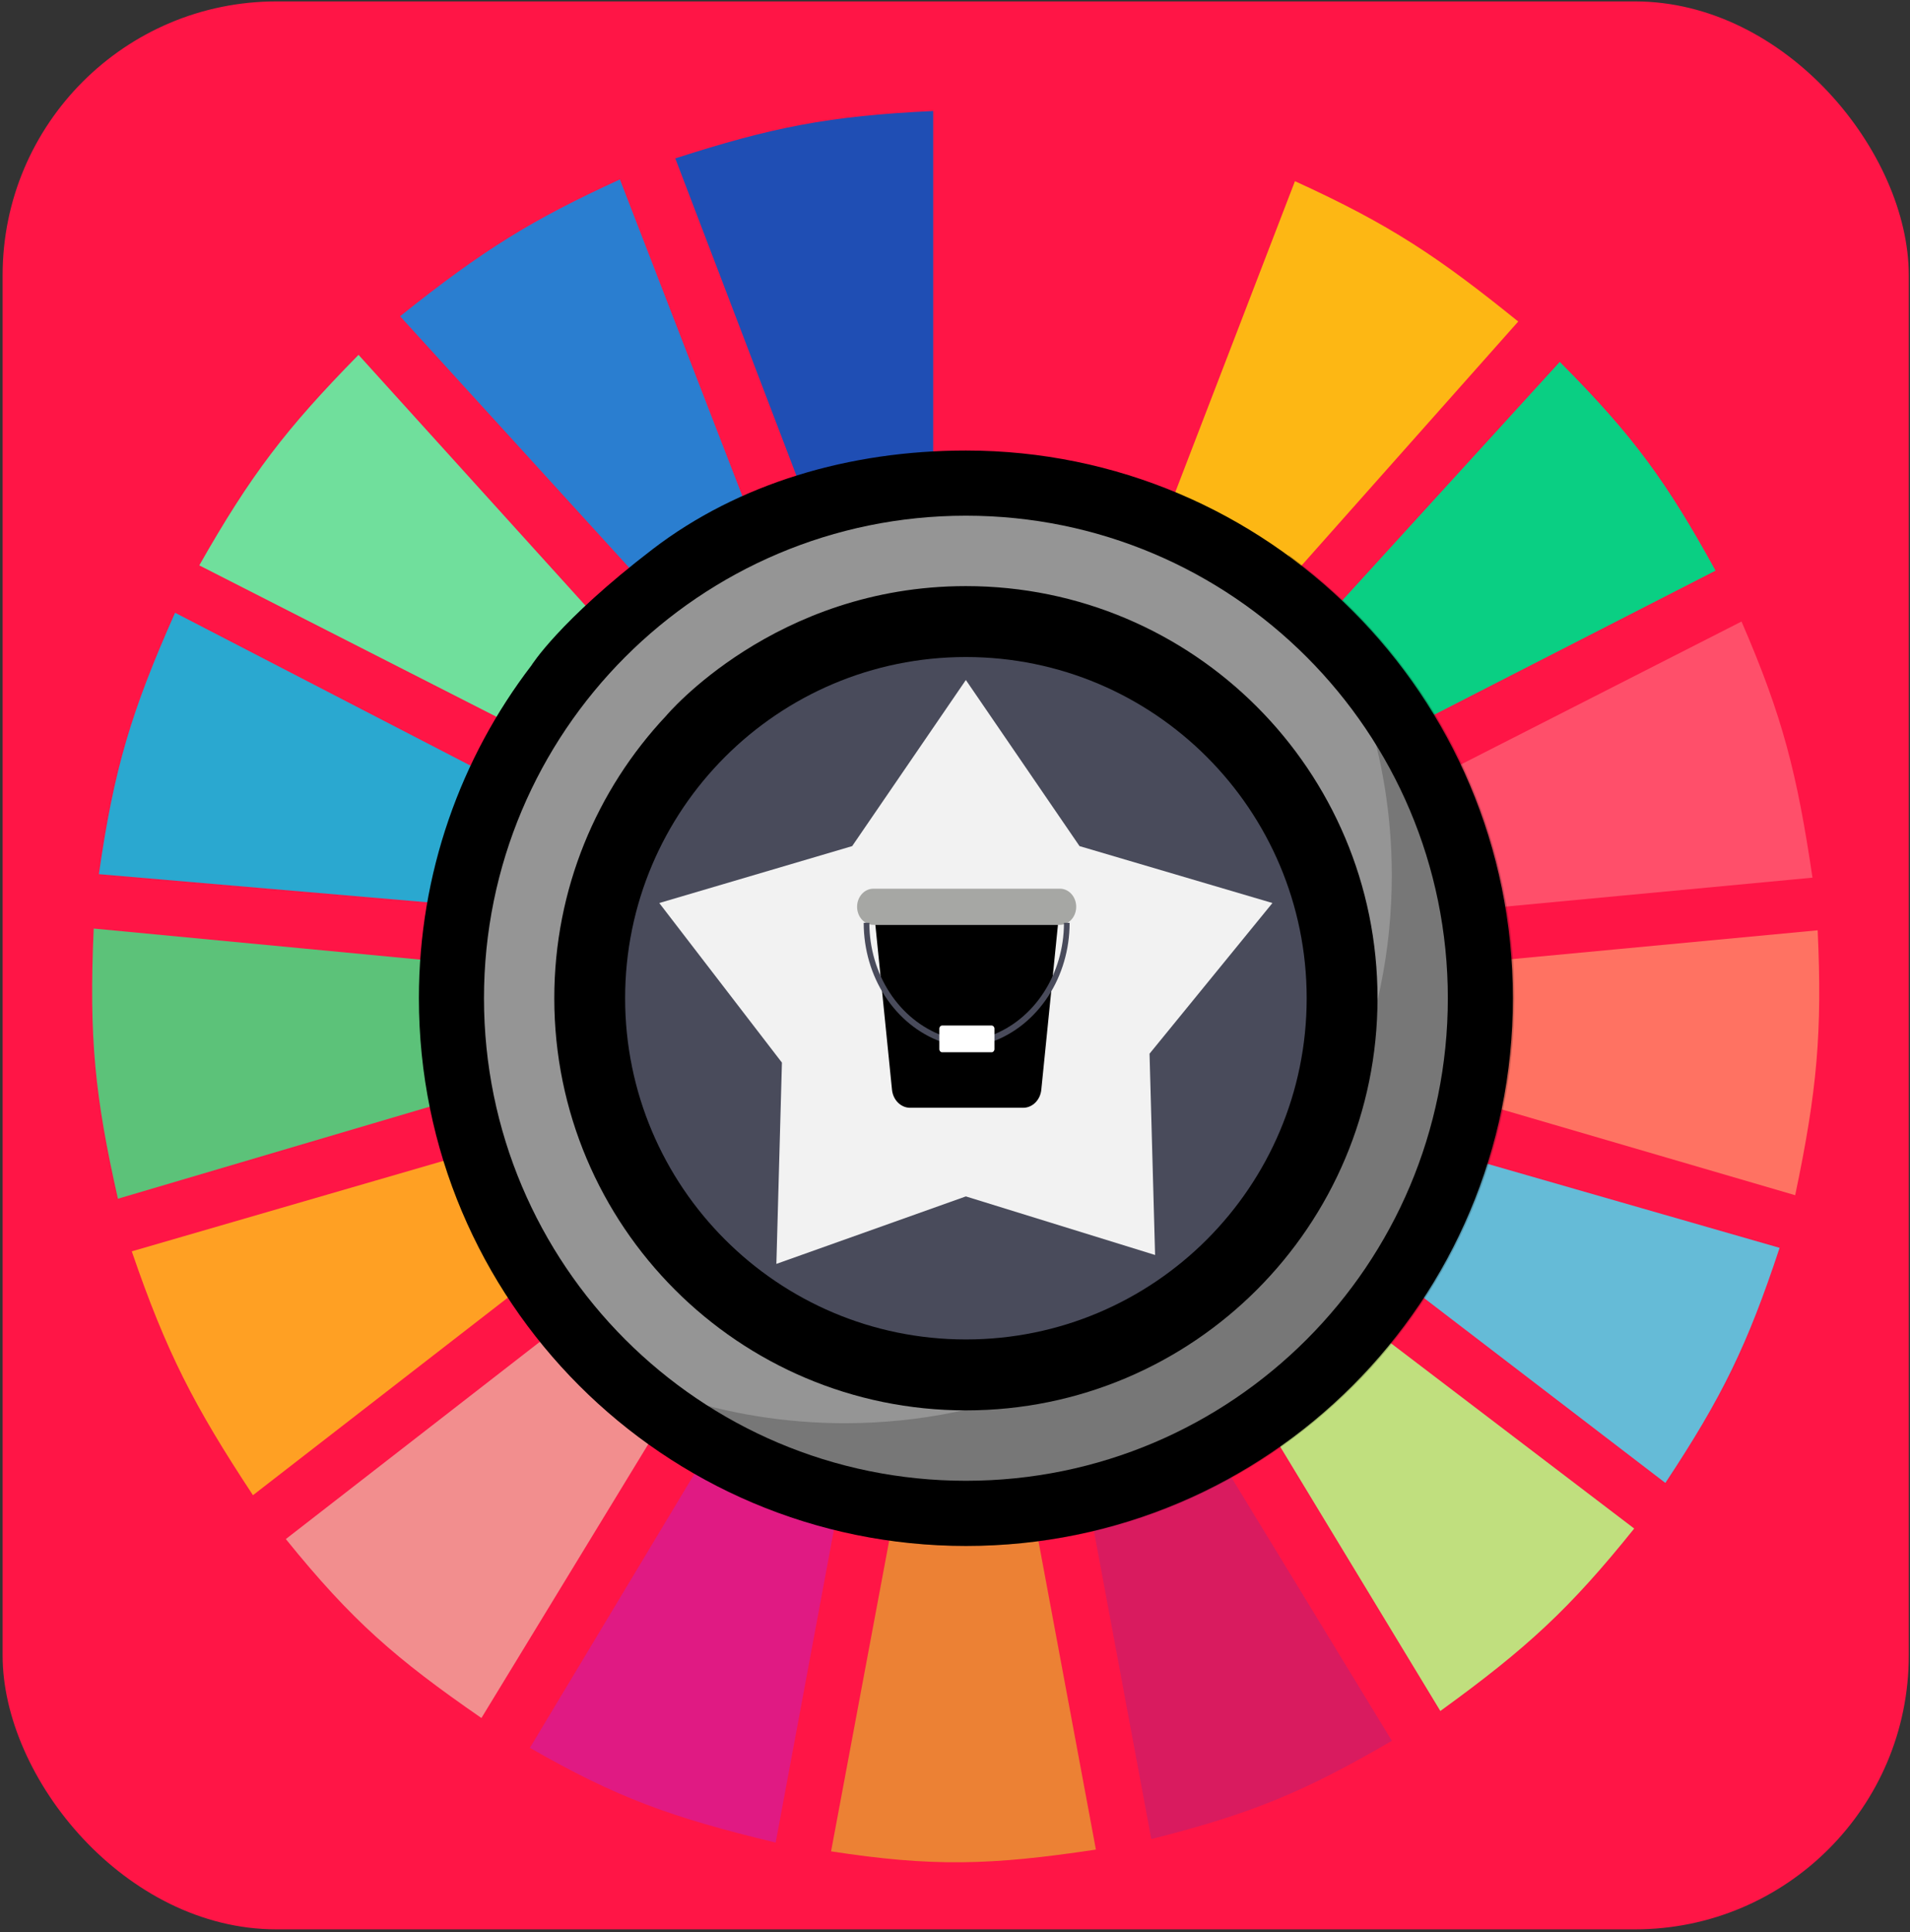 <svg width="687" height="695" viewBox="0 0 687 695" fill="none" xmlns="http://www.w3.org/2000/svg">
<rect x="0" y="0" width="687" height="695" fill="#333333" stroke="none"/>
<rect x="0.936" y="0.51" width="685.626" height="693.507" rx="98.51" fill="#FF1546"/>
<g clip-path="url(#clip0)">
<path d="M290.83 182.552L242.892 56.968C277.703 45.79 297.858 41.702 335.656 39.929V174.979C317.691 175.986 307.848 177.608 290.83 182.552Z" fill="#1F4EB4"/>
<path d="M354.887 174.716L354.52 40.06C390.97 42.266 411.232 45.769 447.148 57.841L399.414 183.926C382.285 178.343 372.522 176.281 354.887 174.716Z" fill="#FF1546"/>
<path d="M417.211 191.387L465.772 65.172C500.298 80.925 517.446 92.527 546.085 115.658L456.434 216.63C442.414 205.425 434.031 199.685 417.211 191.387Z" fill="#FDB714"/>
<path d="M470.133 229.883L561.029 130.173C587.695 156.914 599.6 173.556 617.062 205.271L497.526 266.485C488.295 250.99 482.421 242.879 470.133 229.883Z" fill="#0ACF83"/>
<path d="M506.243 284.787L626.401 223.572C641.291 257.963 646.375 278.3 651.927 315.709L518.072 328.331C515.447 310.87 512.855 301.345 506.243 284.787Z" fill="#FF4F6A"/>
<path d="M516.202 392.07C519.199 375.303 520.154 365.559 519.938 347.263L653.792 334.642C655.455 371.327 653.628 392.176 645.699 429.934L516.202 392.07Z" fill="#FF7262"/>
<path d="M491.921 451.391C500.698 436.974 504.831 428.306 510.598 411.633L640.095 448.866C628.509 483.89 619.516 502.407 599.005 533.431L491.921 451.391Z" fill="#65BBD7"/>
<path d="M587.799 549.839L480.093 467.799C468.259 481.294 461.148 488.17 447.719 499.353L518.07 615.471C549.226 592.892 564.672 578.655 587.799 549.839Z" fill="#C0DF7E"/>
<path d="M500.639 626.199L430.288 510.712C415.024 518.425 406.085 522.239 389.197 527.751L414.1 661.539C449.778 652.545 468.738 644.77 500.639 626.199Z" fill="#D91B5F"/>
<path d="M323.826 532.799C341.572 533.962 351.523 533.615 369.274 531.537L394.178 665.325C356.114 671.061 335.199 671.531 298.923 665.956L323.826 532.799Z" fill="#EC8134"/>
<path d="M190.594 628.724L260.323 512.605C276.131 520.874 285.721 524.393 303.903 529.013L279 662.802C241.356 653.76 221.771 646.611 190.594 628.724Z" fill="#E01A83"/>
<path d="M102.809 553.625L209.27 470.954C221.141 484.922 228.862 491.587 243.512 502.508L173.16 617.995C142.367 596.71 126.595 583.045 102.809 553.625Z" fill="#F28E8E"/>
<path d="M90.981 537.849C69.805 505.697 59.922 486.663 47.4 450.129L175.652 412.896C182.057 430.145 186.916 439.481 196.82 455.809L90.981 537.849Z" fill="#FFA023"/>
<path d="M42.419 431.197C34.181 394.674 31.948 373.488 33.703 334.011L166.312 346.632C165.974 366.183 167.017 376.346 170.671 393.332L42.419 431.197Z" fill="#5CC279"/>
<path d="M35.571 314.447L168.181 325.807C171.86 308.411 174.618 298.727 181.255 281.631L62.965 220.417C47.243 255.877 41.01 276.407 35.571 314.447Z" fill="#2AA8D0"/>
<path d="M71.682 203.378C90.218 170.743 102.845 154.237 128.959 127.648L218.611 226.727C206.479 239.694 200.36 247.866 190.594 263.961L71.682 203.378Z" fill="#70DF9C"/>
<path d="M234.175 212.844C247.626 202.706 255.718 197.631 271.53 190.125L222.969 64.541C191.369 79.055 174.019 89.681 143.901 113.765L234.175 212.844Z" fill="#2A7ED0"/>
<path d="M234.715 197.573C265.66 173.86 305.498 162.065 347.421 162.065C456.084 162.065 544.173 250.273 544.173 359.084C544.173 467.896 456.085 556.103 347.422 556.103C238.759 556.103 150.67 467.895 150.67 359.084C150.67 314.061 165.753 272.564 191.133 239.385C191.133 239.385 200.976 223.428 234.715 197.573Z" fill="black"/>
<path d="M347.423 532.659C443.157 532.659 520.765 454.945 520.765 359.081C520.765 263.217 443.157 185.504 347.423 185.504C251.689 185.504 174.081 263.217 174.081 359.081C174.081 454.945 251.689 532.659 347.423 532.659Z" fill="#959595"/>
<path d="M347.422 210.831C429.189 210.831 495.474 277.206 495.474 359.083C495.474 440.961 429.189 507.336 347.422 507.336C265.656 507.336 199.371 440.96 199.371 359.083C199.371 319.768 214.654 284.027 239.596 257.492C239.596 257.492 278.623 210.831 347.422 210.831Z" fill="black"/>
<path d="M347.421 481.82C415.115 481.82 469.993 426.869 469.993 359.082C469.993 291.296 415.115 236.344 347.421 236.344C279.726 236.344 224.849 291.296 224.849 359.082C224.849 426.869 279.726 481.82 347.421 481.82Z" fill="#494B5B"/>
<path d="M347.405 244.605L388.291 304.358L457.677 324.832L413.473 379.031L415.468 451.437L347.405 430.366L279.252 454.642L281.248 382.236L237.131 324.832L306.517 304.358L347.405 244.605Z" fill="#F2F2F2"/>
<path opacity="0.2" d="M463.272 199.453C486.754 231.901 500.608 271.791 500.608 314.927C500.608 423.738 412.519 511.946 303.856 511.946C260.779 511.946 220.942 498.072 188.538 474.56C224.289 523.962 282.368 556.105 347.954 556.105C456.618 556.104 544.707 467.896 544.707 359.086C544.707 293.411 512.608 235.253 463.272 199.453Z" fill="black"/>
<path d="M383.704 332.087C382.935 332.483 382.098 332.688 381.252 332.687H314.127C312.577 332.687 311.092 332.002 309.996 330.782C308.901 329.563 308.285 327.909 308.285 326.184C308.285 324.459 308.901 322.805 309.996 321.585C311.092 320.366 312.577 319.681 314.127 319.681H381.252C382.583 319.681 383.874 320.187 384.911 321.116C385.949 322.044 386.67 323.339 386.956 324.787C387.242 326.234 387.076 327.747 386.484 329.074C385.893 330.402 384.912 331.465 383.704 332.087Z" fill="#A6A7A4"/>
<path d="M380.528 332.687L378.376 354.003C373.512 363.299 365.757 370.29 356.577 373.652V370.092H338.804V373.652C329.623 370.29 321.868 363.297 317.006 353.998L314.854 332.687H380.528Z" fill="black"/>
<path d="M378.375 354.003L377.736 360.332L374.55 391.905C374.388 393.708 373.63 395.381 372.422 396.597C371.215 397.813 369.645 398.487 368.017 398.487H327.363C325.734 398.487 324.164 397.813 322.957 396.597C321.75 395.381 320.992 393.708 320.83 391.905L317.644 360.332L317.005 353.997C321.867 363.296 329.622 370.289 338.803 373.652V377.402H356.577V373.652C365.756 370.289 373.511 363.299 378.375 354.003Z" fill="black"/>
<path d="M356.896 374.727L356.263 372.576C363.933 369.778 370.616 364.358 375.36 357.088C380.105 349.818 382.67 341.068 382.69 332.082V331.955H384.724V332.085C384.703 341.548 382.002 350.762 377.006 358.418C372.01 366.073 364.973 371.78 356.896 374.727Z" fill="#494B5B"/>
<path d="M338.809 374.785L338.802 374.783C338.695 374.783 338.589 374.764 338.487 374.726C330.412 371.778 323.376 366.072 318.38 358.417C313.384 350.763 310.683 341.55 310.659 332.088V331.955H312.693V332.085C312.716 341.07 315.281 349.819 320.026 357.088C324.77 364.356 331.451 369.776 339.12 372.575C339.166 372.592 339.21 372.612 339.252 372.635L338.809 373.647V374.785Z" fill="#494B5B"/>
<path d="M356.672 368.896H338.878C338.317 368.896 337.861 369.403 337.861 370.028V377.386C337.861 378.011 338.317 378.518 338.878 378.518H356.672C357.233 378.518 357.689 378.011 357.689 377.386V370.028C357.689 369.403 357.233 368.896 356.672 368.896Z" fill="white"/>
</g>
<defs>
<clipPath id="clip0">
<rect width="622.58" height="646.222" fill="white" transform="translate(32.459 24.152)"/>
</clipPath>
</defs>
</svg>
